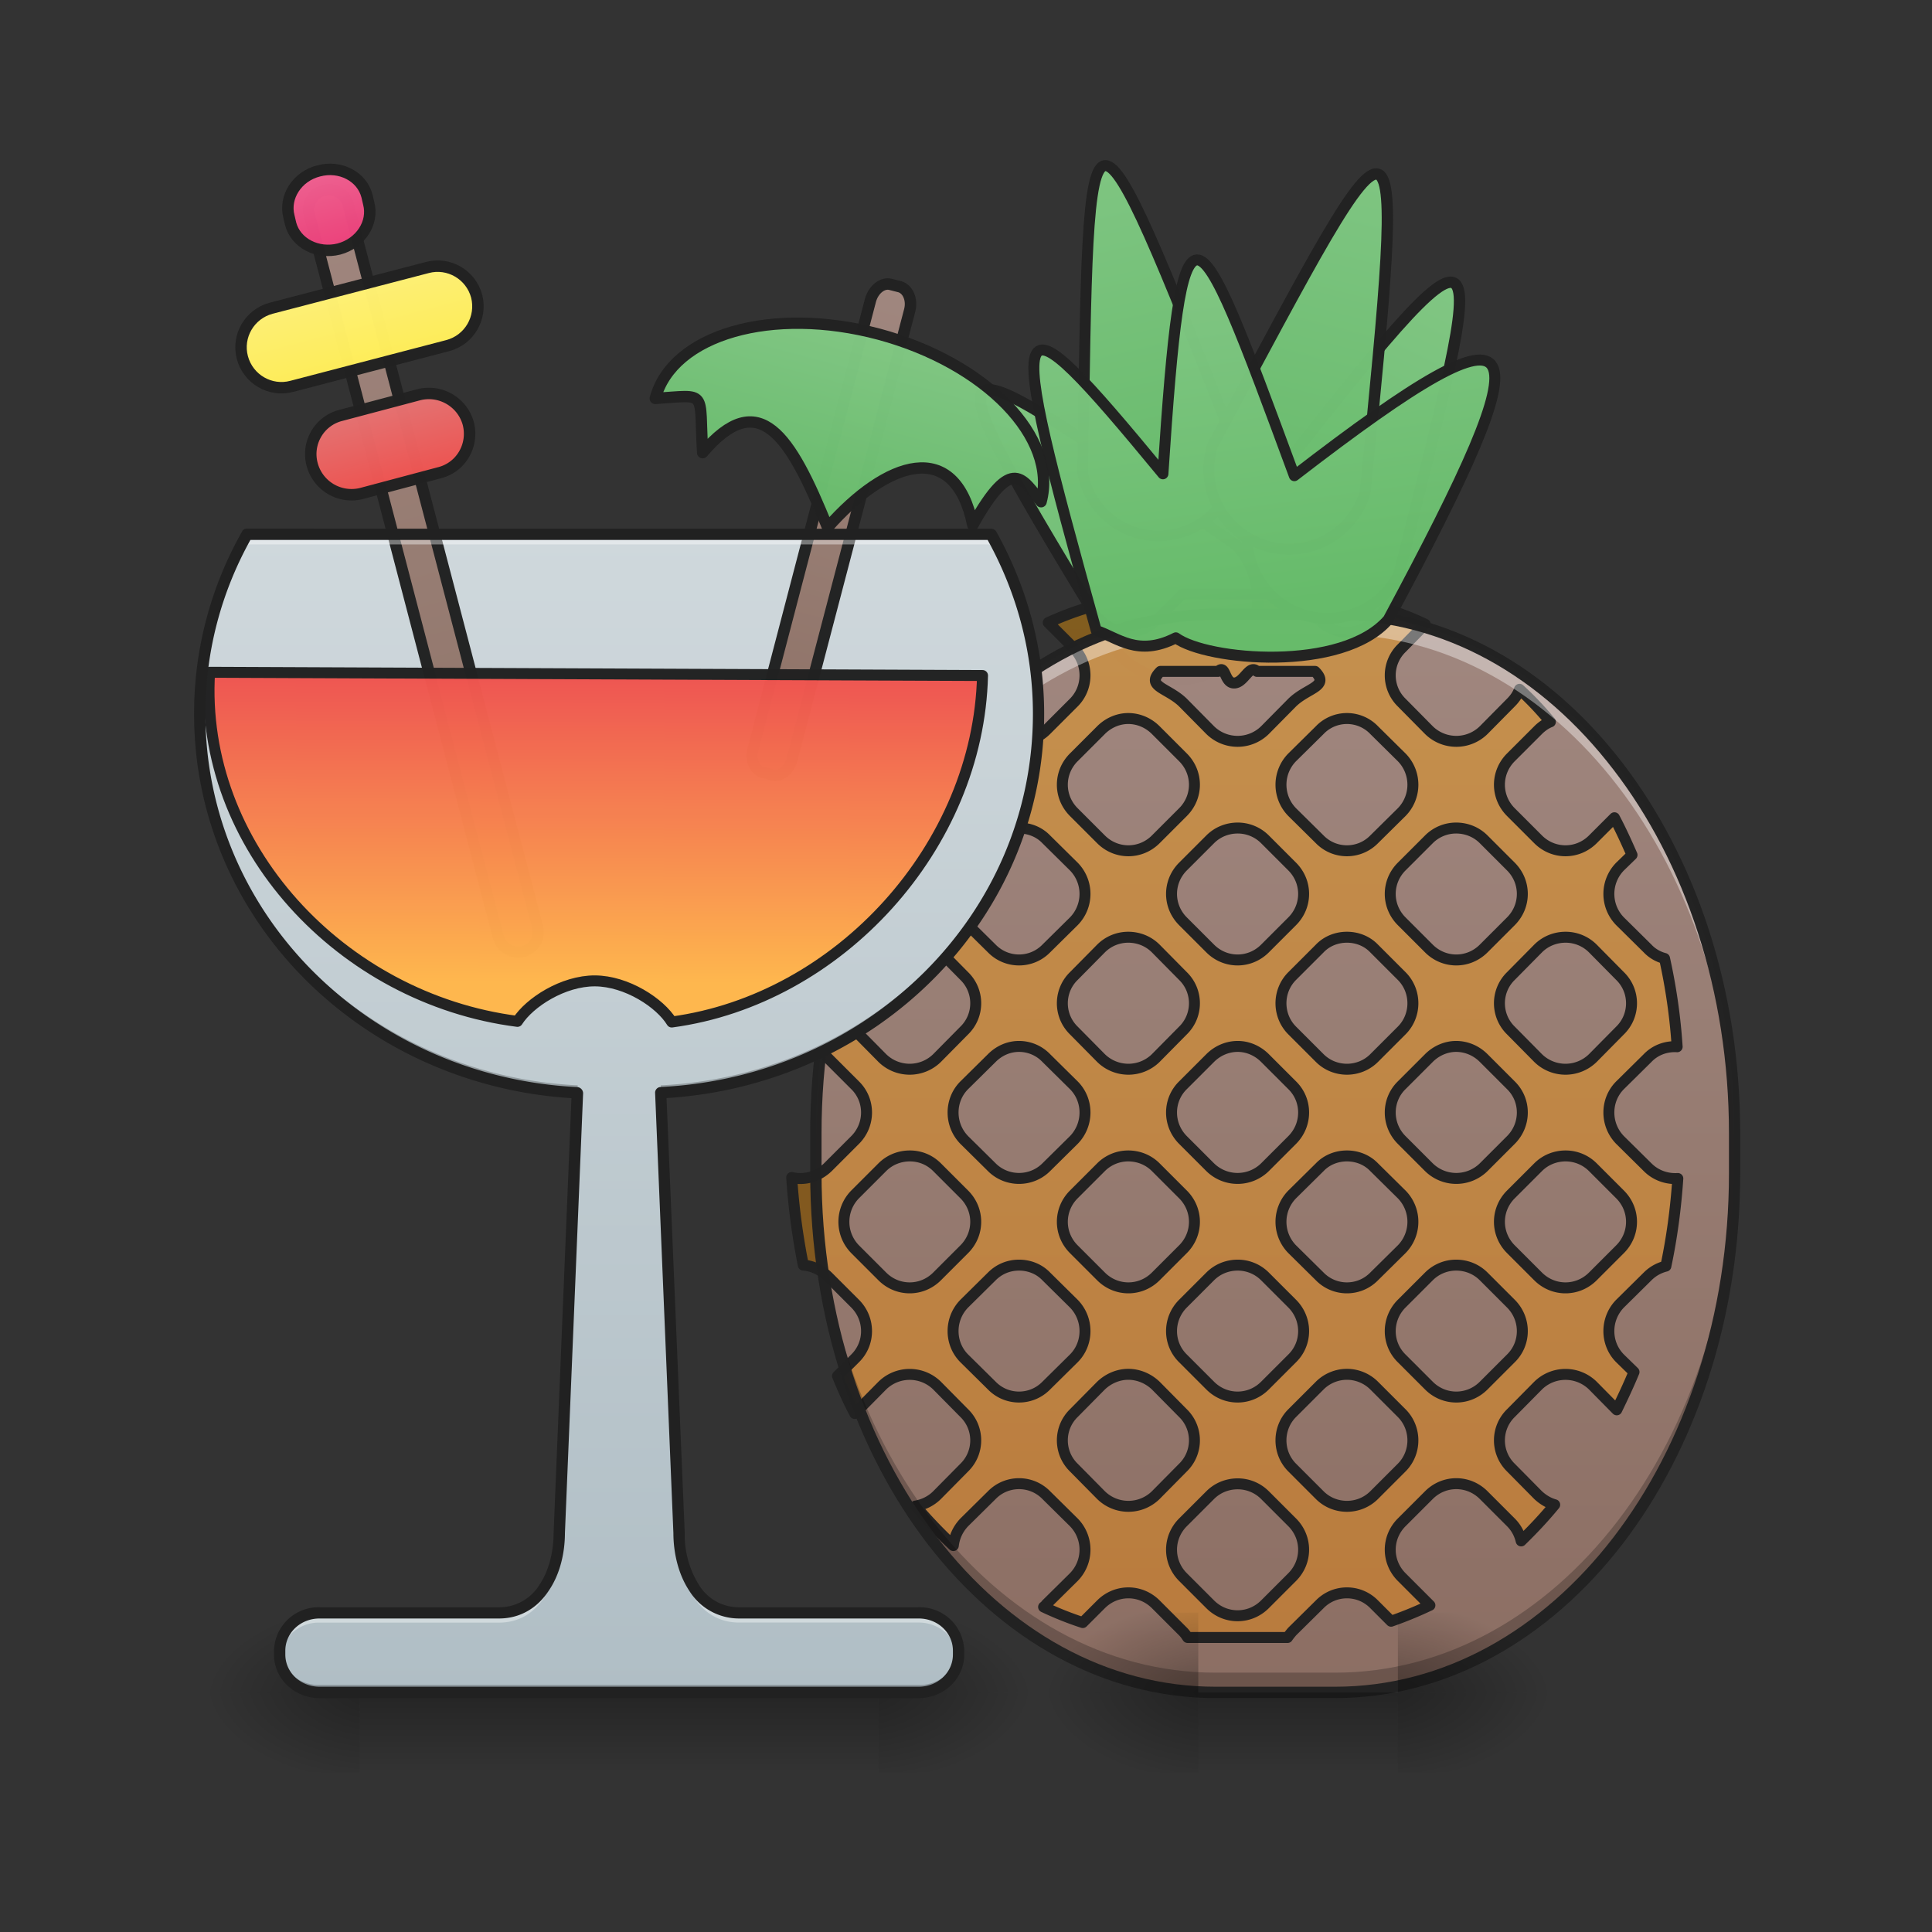 <svg xmlns="http://www.w3.org/2000/svg" xmlns:xlink="http://www.w3.org/1999/xlink" width="22pt" height="22pt" viewBox="0 0 22 22"><rect x="0" y="0" width="22" height="22" fill="#333333" stroke="none"/><defs><filter id="a" filterUnits="objectBoundingBox" x="0%" y="0%" width="100%" height="100%"><feColorMatrix in="SourceGraphic" values="0 0 0 0 1 0 0 0 0 1 0 0 0 0 1 0 0 0 1 0"/></filter><mask id="H"><path fill-opacity=".988" d="M0 0h22v22H0z" filter="url(#a)"/></mask><linearGradient id="c" gradientUnits="userSpaceOnUse" x1="338.667" y1="-41.667" x2="338.667" y2="-136.917" gradientTransform="rotate(-42.808 333.917 -25.25)"><stop offset="0" stop-color="#66bb6a"/><stop offset="1" stop-color="#81c784"/></linearGradient><clipPath id="b"><path d="M0 0h22v22H0z"/></clipPath><g id="G" clip-path="url(#b)"><path d="M327.423-70.468c7.909 8.635 7.454 21.998-1.181 29.906-8.636 8-21.907 7.454-29.907-1.09-56.358-92.083-49.177-84.266 31.088-28.816zm0 0" transform="matrix(.043 0 0 .043 0 9.24)" fill="url(#c)" stroke-width="3" stroke-linecap="round" stroke-linejoin="round" stroke="#212121"/></g><mask id="J"><path fill-opacity=".988" d="M0 0h22v22H0z" filter="url(#a)"/></mask><linearGradient id="e" gradientUnits="userSpaceOnUse" x1="338.667" y1="233.5" x2="338.667" y2="-52.25" gradientTransform="matrix(.043 0 0 .043 -.26 9.24)"><stop offset="0" stop-color="#8d6e63"/><stop offset="1" stop-color="#a1887f"/></linearGradient><clipPath id="d"><path d="M0 0h22v22H0z"/></clipPath><g id="I" clip-path="url(#d)"><path d="M13.84 6.992h1.363c2.512 0 4.547 2.649 4.547 5.914v.453c0 3.266-2.035 5.914-4.547 5.914H13.84c-2.512 0-4.55-2.648-4.55-5.914v-.453c0-3.265 2.038-5.914 4.55-5.914zm0 0" fill="url(#e)"/></g><mask id="L"><path fill-opacity=".988" d="M0 0h22v22H0z" filter="url(#a)"/></mask><linearGradient id="g" gradientUnits="userSpaceOnUse" x1="1240" y1="1695.118" x2="1240" y2="615.118"><stop offset="0" stop-color="#ff8f00" stop-opacity=".392"/><stop offset="1" stop-color="#ffa000" stop-opacity=".392"/></linearGradient><clipPath id="f"><path d="M0 0h22v22H0z"/></clipPath><g id="K" clip-path="url(#f)"><path d="M1185.662 614.974l-27.485 27.484c-15.804 15.804-40.884 15.804-56.687 0l-13.743-13.398a311.075 311.075 0 0 0-40.884 15.46l26.455 26.454c15.46 15.46 15.46 40.884 0 56.344l-28.516 28.515c-15.46 15.46-40.884 15.46-56.344 0l-28.515-28.515c-5.154-5.154-8.59-11.338-10.307-17.865-12.025 10.994-24.05 23.362-35.043 36.074 6.184 1.717 12.368 5.153 17.178 10.306l28.172 28.172c15.803 15.804 15.803 40.884 0 56.688l-28.172 28.172c-15.804 15.804-40.884 15.804-56.688 0l-26.11-26.454a493.115 493.115 0 0 0-18.21 38.478l16.148 16.148c15.804 15.804 15.804 40.884 0 56.687l-28.172 28.172c-6.871 6.871-15.116 10.65-23.705 11.681a594.512 594.512 0 0 0-13.056 90.7c12.712-2.748 26.798.687 36.761 10.994l28.172 28.172c15.804 15.46 15.804 40.884 0 56.688l-28.172 28.172c-10.307 9.963-24.393 13.742-37.448 10.65a695.227 695.227 0 0 0 12.025 90.7c9.276.687 18.208 4.81 25.423 11.681l28.172 28.172c15.804 15.804 15.804 41.227 0 56.688l-18.209 18.208c5.497 13.4 11.338 26.455 17.866 38.823l.343-.344 28.172-28.515a40.44 40.44 0 0 1 56.688 0l28.172 28.515c15.803 15.46 15.803 40.884 0 56.344l-28.172 28.516c-6.184 6.184-14.086 9.963-22.332 11.337 12.368 14.43 25.424 28.172 39.166 40.884 1.03-8.933 4.81-17.178 11.338-24.05l28.515-28.171c15.46-15.804 40.884-15.804 56.344 0l28.516 28.172a40.44 40.44 0 0 1 0 56.687l-28.516 28.172a10.456 10.456 0 0 1-2.748 2.749c13.055 6.184 26.797 11.68 40.54 16.147l18.896-18.896c15.803-15.804 40.883-15.804 56.687 0l28.172 28.172c2.061 2.061 3.436 4.123 4.81 6.184h103.412c1.374-2.061 3.092-4.123 4.81-6.184l28.515-28.172c15.46-15.804 40.884-15.804 56.344 0l17.522 17.522a410.96 410.96 0 0 0 40.196-16.491l-1.03-1.03-28.172-28.173c-15.804-15.804-15.804-40.884 0-56.687l28.171-28.172c15.804-15.804 40.884-15.804 56.688 0l28.172 28.172c5.497 5.497 8.933 12.024 10.65 19.239 12.025-11.681 23.706-24.05 34.7-37.448-6.184-1.718-12.025-5.154-17.178-9.963l-28.172-28.516c-15.804-15.46-15.804-40.884 0-56.344l28.172-28.515a40.44 40.44 0 0 1 56.687 0l24.737 25.08c6.184-12.712 12.368-25.768 17.865-39.166l-14.43-14.086c-15.46-15.46-15.46-40.884 0-56.688l28.516-28.172c5.497-5.497 12.025-8.932 18.896-10.65 6.184-29.203 10.307-59.78 12.368-90.7-11.338.687-22.675-3.092-31.264-11.681l-28.516-28.172c-15.46-15.804-15.46-41.228 0-56.688l28.516-28.172c8.245-8.589 19.583-12.368 30.577-11.68-2.062-31.608-6.528-61.842-13.055-91.388-6.528-1.718-12.712-5.153-17.522-10.307l-28.516-28.172a40.44 40.44 0 0 1 0-56.687l12.369-12.025c-5.84-13.399-11.681-26.11-18.21-38.479l-22.33 22.332c-15.804 15.804-40.884 15.804-56.688 0l-28.172-28.172c-15.804-15.804-15.804-40.884 0-56.688l28.172-28.172c3.78-3.779 8.245-6.87 12.712-8.589-9.964-12.024-20.614-23.362-31.951-33.669-1.718 5.154-4.81 9.62-8.933 13.743l-28.172 28.515a40.44 40.44 0 0 1-56.688 0l-28.171-28.515c-15.804-15.46-15.804-40.884 0-56.344l24.392-24.736c-13.055-6.185-26.797-11.682-40.54-15.804l-12.368 12.024c-15.46 15.804-40.884 15.804-56.344 0l-27.485-27.484h-.343zm53.595 92.074c10.307 0 15.804-19.927 23.706-12.025h60.123c15.46 15.804-7.902 16.835-23.705 32.295l-28.172 28.515a40.44 40.44 0 0 1-56.688 0l-28.172-28.515c-15.804-15.46-39.166-16.491-23.362-32.295h59.78c7.901-7.902 6.184 12.025 16.49 12.025zm-109.595 36.76c10.306 0 20.613 4.123 28.515 12.025l28.172 28.172c15.804 15.804 15.804 40.884 0 56.688l-28.172 28.172c-15.804 15.804-40.884 15.804-56.687 0l-28.172-28.172c-15.804-15.804-15.804-40.884 0-56.688l28.172-28.172c7.901-7.902 18.208-12.024 28.172-12.024zm226.406 0c10.307 0 20.614 4.123 28.172 12.025l28.516 28.172a40.44 40.44 0 0 1 0 56.688l-28.516 28.172c-15.46 15.804-40.884 15.804-56.344 0l-28.515-28.172a40.44 40.44 0 0 1 0-56.688l28.515-28.172c7.558-7.902 17.865-12.024 28.172-12.024zM1016.63 857.185c10.307 0 20.614 3.779 28.172 11.68l28.516 28.173a40.44 40.44 0 0 1 0 56.687l-28.516 28.172c-15.46 15.804-40.884 15.804-56.344 0l-28.515-28.172a40.44 40.44 0 0 1 0-56.687l28.515-28.172c7.902-7.902 17.865-11.681 28.172-11.681zm226.407 0c9.963 0 20.27 3.779 28.172 11.68l28.172 28.173c15.803 15.804 15.803 40.884 0 56.687l-28.172 28.172c-15.804 15.804-40.884 15.804-56.688 0l-28.172-28.172c-15.804-15.803-15.804-40.883 0-56.687l28.172-28.172c7.902-7.902 18.209-11.681 28.516-11.681zm226.062 0c10.307 0 20.614 3.779 28.516 11.68l28.172 28.173c15.804 15.804 15.804 40.884 0 56.687l-28.172 28.172c-15.804 15.804-40.884 15.804-56.688 0l-28.171-28.172c-15.804-15.803-15.804-40.883 0-56.687l28.171-28.172a39.818 39.818 0 0 1 28.172-11.681zM903.6 970.215c10.306 0 20.27 3.78 28.172 11.681l28.172 28.516c15.803 15.46 15.803 40.884 0 56.344l-28.172 28.515a40.44 40.44 0 0 1-56.688 0l-28.172-28.515c-15.46-15.46-15.46-40.884 0-56.344l28.172-28.516c7.902-7.902 18.209-11.68 28.516-11.68zm226.063 0c10.306 0 20.613 3.78 28.515 11.681l28.172 28.516c15.804 15.46 15.804 40.884 0 56.344l-28.172 28.515a40.44 40.44 0 0 1-56.687 0l-28.172-28.515c-15.804-15.46-15.804-40.884 0-56.344l28.172-28.516a39.818 39.818 0 0 1 28.172-11.68zm226.406 0c10.307 0 20.614 3.78 28.172 11.681l28.516 28.516c15.46 15.46 15.46 40.884 0 56.344l-28.516 28.515c-15.46 15.46-40.884 15.46-56.344 0l-28.515-28.515c-15.46-15.46-15.46-40.884 0-56.344l28.515-28.516c7.558-7.902 17.865-11.68 28.172-11.68zm226.406 0c9.964 0 20.27 3.78 28.172 11.681l28.172 28.516c15.804 15.46 15.804 40.884 0 56.344l-28.172 28.515a40.44 40.44 0 0 1-56.687 0l-28.172-28.515c-15.804-15.46-15.804-40.884 0-56.344l28.172-28.516c7.902-7.902 18.209-11.68 28.515-11.68zm-565.844 113.032c10.307 0 20.614 4.122 28.172 12.024l28.516 28.172c15.46 15.46 15.46 40.884 0 56.688l-28.516 28.172c-15.46 15.46-40.884 15.46-56.344 0l-28.515-28.172c-15.46-15.804-15.46-41.228 0-56.688l28.515-28.172c7.902-7.902 17.865-12.024 28.172-12.024zm226.407 0c9.963 0 20.27 4.122 28.172 12.024l28.172 28.172c15.803 15.46 15.803 40.884 0 56.688l-28.172 28.172a40.44 40.44 0 0 1-56.688 0l-28.172-28.172c-15.804-15.804-15.804-41.228 0-56.688l28.172-28.172c7.902-7.902 18.209-12.024 28.516-12.024zm226.062 0c10.307 0 20.614 4.122 28.516 12.024l28.172 28.172c15.804 15.46 15.804 40.884 0 56.688l-28.172 28.172a40.44 40.44 0 0 1-56.688 0l-28.171-28.172c-15.804-15.804-15.804-41.228 0-56.688l28.171-28.172c7.902-7.902 18.21-12.024 28.172-12.024zm-565.5 113.375c10.306 0 20.27 3.779 28.172 11.68l28.172 28.173c15.803 15.803 15.803 40.883 0 56.687l-28.172 28.172c-15.804 15.804-40.884 15.804-56.688 0l-28.172-28.172a40.44 40.44 0 0 1 0-56.687l28.172-28.172c7.902-7.902 18.209-11.681 28.516-11.681zm226.063 0c10.306 0 20.613 3.779 28.515 11.68l28.172 28.173c15.804 15.803 15.804 40.883 0 56.687l-28.172 28.172c-15.804 15.804-40.884 15.804-56.687 0l-28.172-28.172c-15.804-15.804-15.804-40.884 0-56.687l28.172-28.172a39.818 39.818 0 0 1 28.172-11.681zm226.406 0c10.307 0 20.614 3.779 28.172 11.68l28.516 28.173a40.44 40.44 0 0 1 0 56.687l-28.516 28.172c-15.46 15.804-40.884 15.804-56.344 0l-28.515-28.172a40.44 40.44 0 0 1 0-56.687l28.515-28.172c7.558-7.902 17.865-11.681 28.172-11.681zm226.406 0c9.964 0 20.27 3.779 28.172 11.68l28.172 28.173c15.804 15.803 15.804 40.883 0 56.687l-28.172 28.172c-15.803 15.804-40.883 15.804-56.687 0l-28.172-28.172c-15.804-15.804-15.804-40.884 0-56.687l28.172-28.172c7.902-7.902 18.209-11.681 28.515-11.681zm-565.844 113.031c10.307 0 20.614 3.78 28.172 11.681l28.516 28.172c15.46 15.804 15.46 41.227 0 56.688l-28.516 28.172c-15.46 15.803-40.884 15.803-56.344 0l-28.515-28.172c-15.46-15.46-15.46-40.884 0-56.688l28.515-28.172c7.902-7.902 17.865-11.68 28.172-11.68zm226.407 0c9.963 0 20.27 3.78 28.172 11.681l28.172 28.172c15.803 15.804 15.803 41.227 0 56.688l-28.172 28.172c-15.804 15.803-40.884 15.803-56.688 0l-28.172-28.172c-15.804-15.46-15.804-40.884 0-56.688l28.172-28.172c7.902-7.902 18.209-11.68 28.516-11.68zm226.062 0c10.307 0 20.614 3.78 28.516 11.681l28.172 28.172c15.804 15.804 15.804 41.227 0 56.688l-28.172 28.172c-15.804 15.803-40.884 15.803-56.688 0l-28.171-28.172c-15.804-15.46-15.804-40.884 0-56.688l28.171-28.172a39.818 39.818 0 0 1 28.172-11.68zm-339.437 113.032c10.306 0 20.613 4.122 28.515 11.68l28.172 28.516c15.804 15.46 15.804 40.884 0 56.344l-28.172 28.516a40.44 40.44 0 0 1-56.687 0l-28.172-28.516c-15.804-15.46-15.804-40.884 0-56.344l28.172-28.515c7.901-7.559 18.208-11.681 28.172-11.681zm226.406 0c10.307 0 20.614 4.122 28.172 11.68l28.516 28.516c15.46 15.46 15.46 40.884 0 56.344l-28.516 28.516c-15.46 15.46-40.884 15.46-56.344 0l-28.515-28.516c-15.46-15.46-15.46-40.884 0-56.344l28.515-28.515c7.558-7.559 17.865-11.681 28.172-11.681zm-113.031 113.375c9.963 0 20.27 3.779 28.172 11.68l28.172 28.173c15.803 15.803 15.803 40.883 0 56.687l-28.172 28.172c-15.804 15.804-40.884 15.804-56.688 0l-28.172-28.172c-15.804-15.804-15.804-40.884 0-56.687l28.172-28.172c7.902-7.902 18.209-11.681 28.516-11.681zm0 0" transform="matrix(.011 0 0 .011 .421 0)" fill="url(#g)" stroke-width="11.339" stroke-linecap="round" stroke-linejoin="round" stroke="#212121"/></g><mask id="N"><path fill-opacity=".988" d="M0 0h22v22H0z" filter="url(#a)"/></mask><clipPath id="h"><path d="M0 0h22v22H0z"/></clipPath><g id="M" clip-path="url(#h)"><path d="M13.84 6.992c-2.52 0-4.55 2.637-4.55 5.914v.227c0-3.274 2.03-5.91 4.55-5.91h1.363c2.52 0 4.547 2.636 4.547 5.91v-.227c0-3.277-2.027-5.914-4.547-5.914zm0 0" fill="#fff" fill-opacity=".392"/></g><mask id="P"><path fill-opacity=".988" d="M0 0h22v22H0z" filter="url(#a)"/></mask><clipPath id="i"><path d="M0 0h22v22H0z"/></clipPath><g id="O" clip-path="url(#i)"><path d="M13.84 19.273c-2.52 0-4.55-2.636-4.55-5.914v-.226c0 3.277 2.03 5.914 4.55 5.914h1.363c2.52 0 4.547-2.637 4.547-5.914v.226c0 3.278-2.027 5.914-4.547 5.914zm0 0" fill-opacity=".235"/></g><mask id="R"><path fill-opacity=".988" d="M0 0h22v22H0z" filter="url(#a)"/></mask><clipPath id="j"><path d="M0 0h22v22H0z"/></clipPath><g id="Q" clip-path="url(#j)"><path d="M13.84 6.93c-1.285 0-2.442.672-3.274 1.754-.832 1.082-1.34 2.57-1.34 4.222v.453c0 1.653.508 3.145 1.34 4.227.832 1.078 1.989 1.75 3.274 1.75h1.363c1.281 0 2.438-.672 3.27-1.75.832-1.082 1.343-2.574 1.343-4.227v-.453c0-1.652-.511-3.14-1.343-4.222-.832-1.082-1.989-1.754-3.27-1.754zm0 .129h1.363c1.238 0 2.356.644 3.168 1.703.813 1.054 1.317 2.52 1.317 4.144v.453c0 1.625-.504 3.09-1.317 4.149-.812 1.055-1.93 1.699-3.168 1.699H13.84c-1.238 0-2.356-.645-3.168-1.7-.813-1.058-1.317-2.523-1.317-4.148v-.453c0-1.625.504-3.09 1.317-4.144.812-1.059 1.93-1.703 3.168-1.703zm0 0" fill="#212121"/></g><linearGradient id="S" gradientUnits="userSpaceOnUse" x1="254" y1="233.5" x2="254" y2="254.667" gradientTransform="matrix(.053 0 0 .043 -6.157 9.24)"><stop offset="0" stop-opacity=".275"/><stop offset="1" stop-opacity="0"/></linearGradient><radialGradient id="T" gradientUnits="userSpaceOnUse" cx="450.909" cy="189.579" fx="450.909" fy="189.579" r="21.167" gradientTransform="matrix(0 -.054 -.097 0 28.108 43.722)"><stop offset="0" stop-opacity=".314"/><stop offset=".222" stop-opacity=".275"/><stop offset="1" stop-opacity="0"/></radialGradient><radialGradient id="U" gradientUnits="userSpaceOnUse" cx="450.909" cy="189.579" fx="450.909" fy="189.579" r="21.167" gradientTransform="matrix(0 .054 .097 0 -14.01 -5.175)"><stop offset="0" stop-opacity=".314"/><stop offset=".222" stop-opacity=".275"/><stop offset="1" stop-opacity="0"/></radialGradient><radialGradient id="V" gradientUnits="userSpaceOnUse" cx="450.909" cy="189.579" fx="450.909" fy="189.579" r="21.167" gradientTransform="matrix(0 -.054 .097 0 -14.01 43.722)"><stop offset="0" stop-opacity=".314"/><stop offset=".222" stop-opacity=".275"/><stop offset="1" stop-opacity="0"/></radialGradient><radialGradient id="W" gradientUnits="userSpaceOnUse" cx="450.909" cy="189.579" fx="450.909" fy="189.579" r="21.167" gradientTransform="matrix(0 .054 -.097 0 28.108 -5.175)"><stop offset="0" stop-opacity=".314"/><stop offset=".222" stop-opacity=".275"/><stop offset="1" stop-opacity="0"/></radialGradient><linearGradient id="X" gradientUnits="userSpaceOnUse" x1="259.278" y1="233.5" x2="259.278" y2="-73.417" gradientTransform="matrix(.043 0 0 .043 -3.865 9.24)"><stop offset="0" stop-color="#b0bec5"/><stop offset="1" stop-color="#cfd8dc"/></linearGradient><mask id="Z"><path fill-opacity=".988" d="M0 0h22v22H0z" filter="url(#a)"/></mask><linearGradient id="l" gradientUnits="userSpaceOnUse" x1="211.667" y1="-46.958" x2="211.667" y2="-179.25" gradientTransform="translate(-19.464 -13.623)"><stop offset="0" stop-color="#8d6e63"/><stop offset="1" stop-color="#a1887f"/></linearGradient><clipPath id="k"><path d="M0 0h22v22H0z"/></clipPath><g id="Y" clip-path="url(#k)"><path d="M190.92-192.903l2.535-.02c2.184.073 4.031 2.4 4.058 5.311l-.024 121.781c.027 2.91-1.785 5.278-4.057 5.228l-2.448-.003c-2.248.038-4.119-2.378-4.058-5.312l-.04-121.67c.06-2.933 1.873-5.3 4.034-5.315zm0 0" transform="matrix(.042 .011 -.011 .042 0 9.24)" fill="url(#l)" stroke-width="3" stroke-linecap="round" stroke-linejoin="round" stroke="#212121"/></g><mask id="ab"><path fill-opacity=".988" d="M0 0h22v22H0z" filter="url(#a)"/></mask><linearGradient id="n" gradientUnits="userSpaceOnUse" x1="800" y1="375.118" x2="800" y2="175.118" gradientTransform="scale(.265) rotate(15 3318.485 152.649)"><stop offset="0" stop-color="#66bb6a"/><stop offset="1" stop-color="#81c784"/></linearGradient><clipPath id="m"><path d="M0 0h22v22H0z"/></clipPath><g id="aa" clip-path="url(#m)"><path d="M232.796-126.372c-28.27-7.545-54.722 0-59.267 16.998 14.18-.909 11.544-2.363 12.544 14.363 14.908-17.544 23.18-4.727 33.088 19.816 15.635-17.726 33.724-23.816 38.45-.636 10.636-19.09 13.272-11.818 18.09-6.182 4.545-16.907-14.544-36.723-42.905-44.36zm0 0" transform="matrix(.043 0 0 .043 0 9.24)" fill="url(#n)" stroke-width="3" stroke-linecap="round" stroke-linejoin="round" stroke="#212121"/></g><mask id="ad"><path fill-opacity=".988" d="M0 0h22v22H0z" filter="url(#a)"/></mask><linearGradient id="p" gradientUnits="userSpaceOnUse" x1="116.417" y1="16.542" x2="116.417" y2="-184.542" gradientTransform="translate(0 21.167)"><stop offset="0" stop-color="#8d6e63"/><stop offset="1" stop-color="#a1887f"/></linearGradient><clipPath id="o"><path d="M0 0h22v22H0z"/></clipPath><g id="ac" clip-path="url(#o)"><path d="M116.42-163.375c2.91.027 5.296 2.36 5.269 5.27l.035 195.846c-.027 2.91-2.36 5.297-5.27 5.27a5.409 5.409 0 0 1-5.358-5.294l.053-195.823c-.06-2.933 2.36-5.296 5.27-5.269zm0 0" transform="matrix(.042 -.011 .011 .042 .594 10.31)" fill="url(#p)" stroke-width="3" stroke-linecap="round" stroke-linejoin="round" stroke="#212121"/></g><mask id="af"><path fill-opacity=".988" d="M0 0h22v22H0z" filter="url(#a)"/></mask><linearGradient id="r" gradientUnits="userSpaceOnUse" x1="116.417" y1="-147.5" x2="116.417" y2="-168.667"><stop offset="0" stop-color="#ec407a"/><stop offset="1" stop-color="#f06292"/></linearGradient><clipPath id="q"><path d="M0 0h22v22H0z"/></clipPath><g id="ae" clip-path="url(#q)"><path d="M116.42-168.645c5.844-.034 10.622 4.258 10.598 9.616l-.055 1.961c0 5.27-4.725 9.556-10.568 9.59-5.82-.053-10.6-4.345-10.599-9.615l.055-1.962c0-5.27 4.749-9.644 10.569-9.59zm0 0" transform="matrix(.042 -.011 .011 .042 .594 10.31)" fill="url(#r)" stroke-width="3" stroke-linecap="round" stroke-linejoin="round" stroke="#212121"/></g><mask id="ah"><path fill-opacity=".988" d="M0 0h22v22H0z" filter="url(#a)"/></mask><linearGradient id="t" gradientUnits="userSpaceOnUse" x1="116.417" y1="-115.75" x2="116.417" y2="-136.917"><stop offset="0" stop-color="#ffee58"/><stop offset="1" stop-color="#fff176"/></linearGradient><clipPath id="s"><path d="M0 0h22v22H0z"/></clipPath><g id="ag" clip-path="url(#s)"><path d="M95.226-136.963l42.335.05c5.844-.034 10.593 4.72 10.627 10.565-.054 5.82-4.72 10.592-10.652 10.603l-42.247-.027c-5.844.034-10.593-4.72-10.627-10.565-.034-5.843 4.72-10.592 10.564-10.626zm0 0" transform="matrix(.042 -.011 .011 .042 .594 10.31)" fill="url(#t)" stroke-width="3" stroke-linecap="round" stroke-linejoin="round" stroke="#212121"/></g><mask id="aj"><path fill-opacity=".988" d="M0 0h22v22H0z" filter="url(#a)"/></mask><linearGradient id="v" gradientUnits="userSpaceOnUse" x1="116.417" y1="-84" x2="116.417" y2="-105.167"><stop offset="0" stop-color="#ef5350"/><stop offset="1" stop-color="#e57373"/></linearGradient><clipPath id="u"><path d="M0 0h22v22H0z"/></clipPath><g id="ai" clip-path="url(#u)"><path d="M105.804-105.144l21.191-.062c5.82.053 10.57 4.808 10.603 10.652-.054 5.82-4.72 10.592-10.628 10.515l-21.103.086a10.691 10.691 0 0 1-10.603-10.652c-.034-5.844 4.72-10.593 10.54-10.539zm0 0" transform="matrix(.042 -.011 .011 .042 .594 10.31)" fill="url(#v)" stroke-width="3" stroke-linecap="round" stroke-linejoin="round" stroke="#212121"/></g><mask id="al"><path fill-opacity=".988" d="M0 0h22v22H0z" filter="url(#a)"/></mask><linearGradient id="x" gradientUnits="userSpaceOnUse" x1="640" y1="1015.118" x2="640" y2="695.118"><stop offset="0" stop-color="#ffb74d"/><stop offset="1" stop-color="#ef5350"/></linearGradient><clipPath id="w"><path d="M0 0h22v22H0z"/></clipPath><g id="ak" clip-path="url(#w)"><path d="M219.879 695.023c-10.307 179.339 137.424 337.377 320.198 360.052 12.368-19.583 47.068-42.258 80.05-42.258s67.681 22.675 79.706 42.258c173.155-24.05 316.763-183.118 320.198-360.052zm0 0" transform="rotate(.24) scale(.011)" fill="url(#x)" stroke-width="11.339" stroke-linecap="round" stroke-linejoin="round" stroke="#212121"/></g><mask id="an"><path fill-opacity=".988" d="M0 0h22v22H0z" filter="url(#a)"/></mask><linearGradient id="z" gradientUnits="userSpaceOnUse" x1="338.667" y1="-41.667" x2="338.667" y2="-136.917" gradientTransform="rotate(26.64 365.125 -40.483)"><stop offset="0" stop-color="#66bb6a"/><stop offset="1" stop-color="#81c784"/></linearGradient><clipPath id="y"><path d="M0 0h22v22H0z"/></clipPath><g id="am" clip-path="url(#y)"><path d="M370.42-62.833c-5.273 10.454-17.908 14.726-28.453 9.454-10.453-5.272-14.635-17.998-9.362-28.452 66.357-85.083 61.63-75.629 37.814 18.998zm0 0" transform="matrix(.043 0 0 .043 0 9.24)" fill="url(#z)" stroke-width="3" stroke-linecap="round" stroke-linejoin="round" stroke="#212121"/></g><mask id="ap"><path fill-opacity=".988" d="M0 0h22v22H0z" filter="url(#a)"/></mask><linearGradient id="B" gradientUnits="userSpaceOnUse" x1="338.667" y1="-41.667" x2="333.695" y2="-153.813" gradientTransform="rotate(-10.536 5075.958 542.676) scale(3.78)"><stop offset="0" stop-color="#66bb6a"/><stop offset="1" stop-color="#81c784"/></linearGradient><clipPath id="A"><path d="M0 0h22v22H0z"/></clipPath><g id="ao" clip-path="url(#A)"><path d="M1145.088 166.627c-20.27 0-19.583 107.534-22.332 317.793 7.902 43.633 49.816 72.148 93.105 63.903 43.632-7.902 72.148-49.473 64.246-93.105-77.645-193.768-115.78-288.591-135.02-288.591zm0 0" transform="rotate(.24) scale(.011)" fill="url(#B)" stroke-width="11.339" stroke-linecap="round" stroke-linejoin="round" stroke="#212121"/></g><mask id="ar"><path fill-opacity=".988" d="M0 0h22v22H0z" filter="url(#a)"/></mask><linearGradient id="D" gradientUnits="userSpaceOnUse" x1="338.667" y1="-41.667" x2="333.695" y2="-153.813" gradientTransform="rotate(16.927 433.365 -67.883)"><stop offset="0" stop-color="#66bb6a"/><stop offset="1" stop-color="#81c784"/></linearGradient><clipPath id="C"><path d="M0 0h22v22H0z"/></clipPath><g id="aq" clip-path="url(#C)"><path d="M365.147-168.64c-4.818-2.546-17.726 22.815-44.087 71.81-3.454 11.272 2.818 22.998 14.09 26.453 11.18 3.454 22.998-2.91 26.36-14.09 5.455-54.904 8.091-81.81 3.637-84.174zm0 0" transform="matrix(.043 0 0 .043 0 9.24)" fill="url(#D)" stroke-width="3" stroke-linecap="round" stroke-linejoin="round" stroke="#212121"/></g><mask id="at"><path fill-opacity=".988" d="M0 0h22v22H0z" filter="url(#a)"/></mask><linearGradient id="F" gradientUnits="userSpaceOnUse" x1="338.667" y1="-41.667" x2="338.667" y2="-136.917" gradientTransform="matrix(3.743 -.526 .526 3.743 46.33 959.7)"><stop offset="0" stop-color="#66bb6a"/><stop offset="1" stop-color="#81c784"/></linearGradient><clipPath id="E"><path d="M0 0h22v22H0z"/></clipPath><g id="as" clip-path="url(#E)"><path d="M1240.254 263.855c-17.522.687-25.08 71.117-34.356 221.596-163.535-196.517-166.284-183.805-68.369 162.504 22.332 7.215 42.945 27.485 82.455 7.215 31.95 23.362 172.81 35.387 219.879-19.926 161.13-303.02 156.32-346.31-97.915-148.419-53.94-144.295-83.485-223.658-101.694-222.97zm0 0" transform="rotate(.24) scale(.011)" fill="url(#F)" stroke-width="11.339" stroke-linecap="round" stroke-linejoin="round" stroke="#212121"/></g><linearGradient id="au" gradientUnits="userSpaceOnUse" x1="254" y1="233.5" x2="254" y2="254.667" gradientTransform="matrix(.053 0 0 .043 1.574 9.24)"><stop offset="0" stop-opacity=".275"/><stop offset="1" stop-opacity="0"/></linearGradient><radialGradient id="av" gradientUnits="userSpaceOnUse" cx="450.909" cy="189.579" fx="450.909" fy="189.579" r="21.167" gradientTransform="matrix(0 -.054 -.097 0 34.02 43.722)"><stop offset="0" stop-opacity=".314"/><stop offset=".222" stop-opacity=".275"/><stop offset="1" stop-opacity="0"/></radialGradient><radialGradient id="aw" gradientUnits="userSpaceOnUse" cx="450.909" cy="189.579" fx="450.909" fy="189.579" r="21.167" gradientTransform="matrix(0 .054 .097 0 -4.459 -5.175)"><stop offset="0" stop-opacity=".314"/><stop offset=".222" stop-opacity=".275"/><stop offset="1" stop-opacity="0"/></radialGradient><radialGradient id="ax" gradientUnits="userSpaceOnUse" cx="450.909" cy="189.579" fx="450.909" fy="189.579" r="21.167" gradientTransform="matrix(0 -.054 .097 0 -4.459 43.722)"><stop offset="0" stop-opacity=".314"/><stop offset=".222" stop-opacity=".275"/><stop offset="1" stop-opacity="0"/></radialGradient><radialGradient id="ay" gradientUnits="userSpaceOnUse" cx="450.909" cy="189.579" fx="450.909" fy="189.579" r="21.167" gradientTransform="matrix(0 .054 -.097 0 34.02 -5.175)"><stop offset="0" stop-opacity=".314"/><stop offset=".222" stop-opacity=".275"/><stop offset="1" stop-opacity="0"/></radialGradient></defs><use xlink:href="#G" mask="url(#H)"/><use xlink:href="#I" mask="url(#J)"/><use xlink:href="#K" mask="url(#L)"/><use xlink:href="#M" mask="url(#N)"/><use xlink:href="#O" mask="url(#P)"/><use xlink:href="#Q" mask="url(#R)"/><path d="M4.094 19.273h5.91v.91h-5.91zm0 0" fill="url(#S)"/><path d="M10.004 19.273h1.82v-.91h-1.82zm0 0" fill="url(#T)"/><path d="M4.094 19.273h-1.82v.91h1.82zm0 0" fill="url(#U)"/><path d="M4.094 19.273h-1.82v-.91h1.82zm0 0" fill="url(#V)"/><path d="M10.004 19.273h1.82v.91h-1.82zm0 0" fill="url(#W)"/><path d="M2.813 6.086a4.13 4.13 0 0 0-.54 2.043c0 2.316 1.899 4.195 4.305 4.316l-.21 5.008c0 .457-.227.91-.684.91H3.64a.446.446 0 0 0-.457.434v.043c0 .238.203.433.457.433h6.82c.25 0 .453-.195.453-.433v-.043a.445.445 0 0 0-.453-.434H8.414c-.453 0-.684-.453-.684-.91l-.207-5.008c2.403-.12 4.301-2 4.301-4.316a4.13 4.13 0 0 0-.539-2.043zm0 0" fill="url(#X)"/><use xlink:href="#Y" mask="url(#Z)"/><use xlink:href="#aa" mask="url(#ab)"/><use xlink:href="#ac" mask="url(#ad)"/><use xlink:href="#ae" mask="url(#af)"/><use xlink:href="#ag" mask="url(#ah)"/><use xlink:href="#ai" mask="url(#aj)"/><use xlink:href="#ak" mask="url(#al)"/><path d="M2.813 6.086a4.13 4.13 0 0 0-.54 2.043v.062a4.16 4.16 0 0 1 .54-1.992h8.472c.336.594.531 1.27.54 1.992V8.13a4.13 4.13 0 0 0-.54-2.043zm4.718 6.586h-.008l.004.113h.004l.2 4.781c0 .457.23.91.683.91h2.047c.238 0 .434.176.453.399v-.078a.445.445 0 0 0-.453-.434H8.414c-.453 0-.684-.453-.684-.91zm-.965 0l-.199 4.781c0 .457-.226.91-.683.91H3.64a.446.446 0 0 0-.457.434v.043c0 .012 0 .023.003.035a.445.445 0 0 1 .454-.398h2.043c.457 0 .683-.454.683-.91l.2-4.782h.003l.008-.113h-.012zm0 0" fill="#fff" fill-opacity=".392"/><path d="M2.273 8.094v.035c0 2.316 1.899 4.195 4.301 4.316l.004-.086c-2.39-.117-4.277-1.972-4.305-4.265zm9.551 0c-.027 2.293-1.914 4.148-4.3 4.265l.003.086c2.403-.12 4.297-2 4.297-4.316v-.035zm-8.64 10.683v.063c0 .238.203.433.457.433h6.82c.25 0 .453-.195.453-.433v-.043-.02a.44.44 0 0 1-.453.41H3.64a.444.444 0 0 1-.457-.41zm0 0" fill-opacity=".235"/><path d="M2.813 6.02c-.024 0-.047.011-.055.03A4.198 4.198 0 0 0 2.21 8.13c0 2.332 1.894 4.223 4.297 4.375l-.203 4.95c0 .218-.055.433-.16.589a.535.535 0 0 1-.461.258H3.64a.507.507 0 0 0-.52.496v.043c0 .277.234.496.52.496h6.82c.285 0 .52-.219.52-.496v-.043a.507.507 0 0 0-.52-.496H8.414a.528.528 0 0 1-.457-.258 1.074 1.074 0 0 1-.16-.59l-.207-4.95c2.406-.151 4.3-2.042 4.3-4.374 0-.75-.199-1.457-.546-2.078a.069.069 0 0 0-.059-.031zm.039.128h8.394c.328.594.516 1.266.516 1.98 0 2.282-1.871 4.134-4.242 4.25a.065.065 0 0 0-.06.071l.208 5.008v-.004c0 .238.059.477.18.66a.666.666 0 0 0 .566.317h2.047c.219 0 .39.164.39.367v.043c0 .203-.171.367-.39.367H3.64c-.22 0-.391-.164-.391-.367v-.043c0-.203.172-.367.39-.367h2.044c.25 0 .445-.13.566-.317.125-.183.184-.422.184-.66v.004l.207-5.008a.072.072 0 0 0-.063-.07c-2.371-.117-4.238-1.969-4.238-4.25 0-.715.183-1.387.512-1.98zm0 0" fill="#212121"/><use xlink:href="#am" mask="url(#an)"/><use xlink:href="#ao" mask="url(#ap)"/><use xlink:href="#aq" mask="url(#ar)"/><use xlink:href="#as" mask="url(#at)"/><path d="M13.645 19.273h2.273v.91h-2.273zm0 0" fill="url(#au)"/><path d="M15.918 19.273h1.82v-.91h-1.82zm0 0" fill="url(#av)"/><path d="M13.645 19.273h-1.82v.91h1.82zm0 0" fill="url(#aw)"/><path d="M13.645 19.273h-1.82v-.91h1.82zm0 0" fill="url(#ax)"/><path d="M15.918 19.273h1.82v.91h-1.82zm0 0" fill="url(#ay)"/></svg>